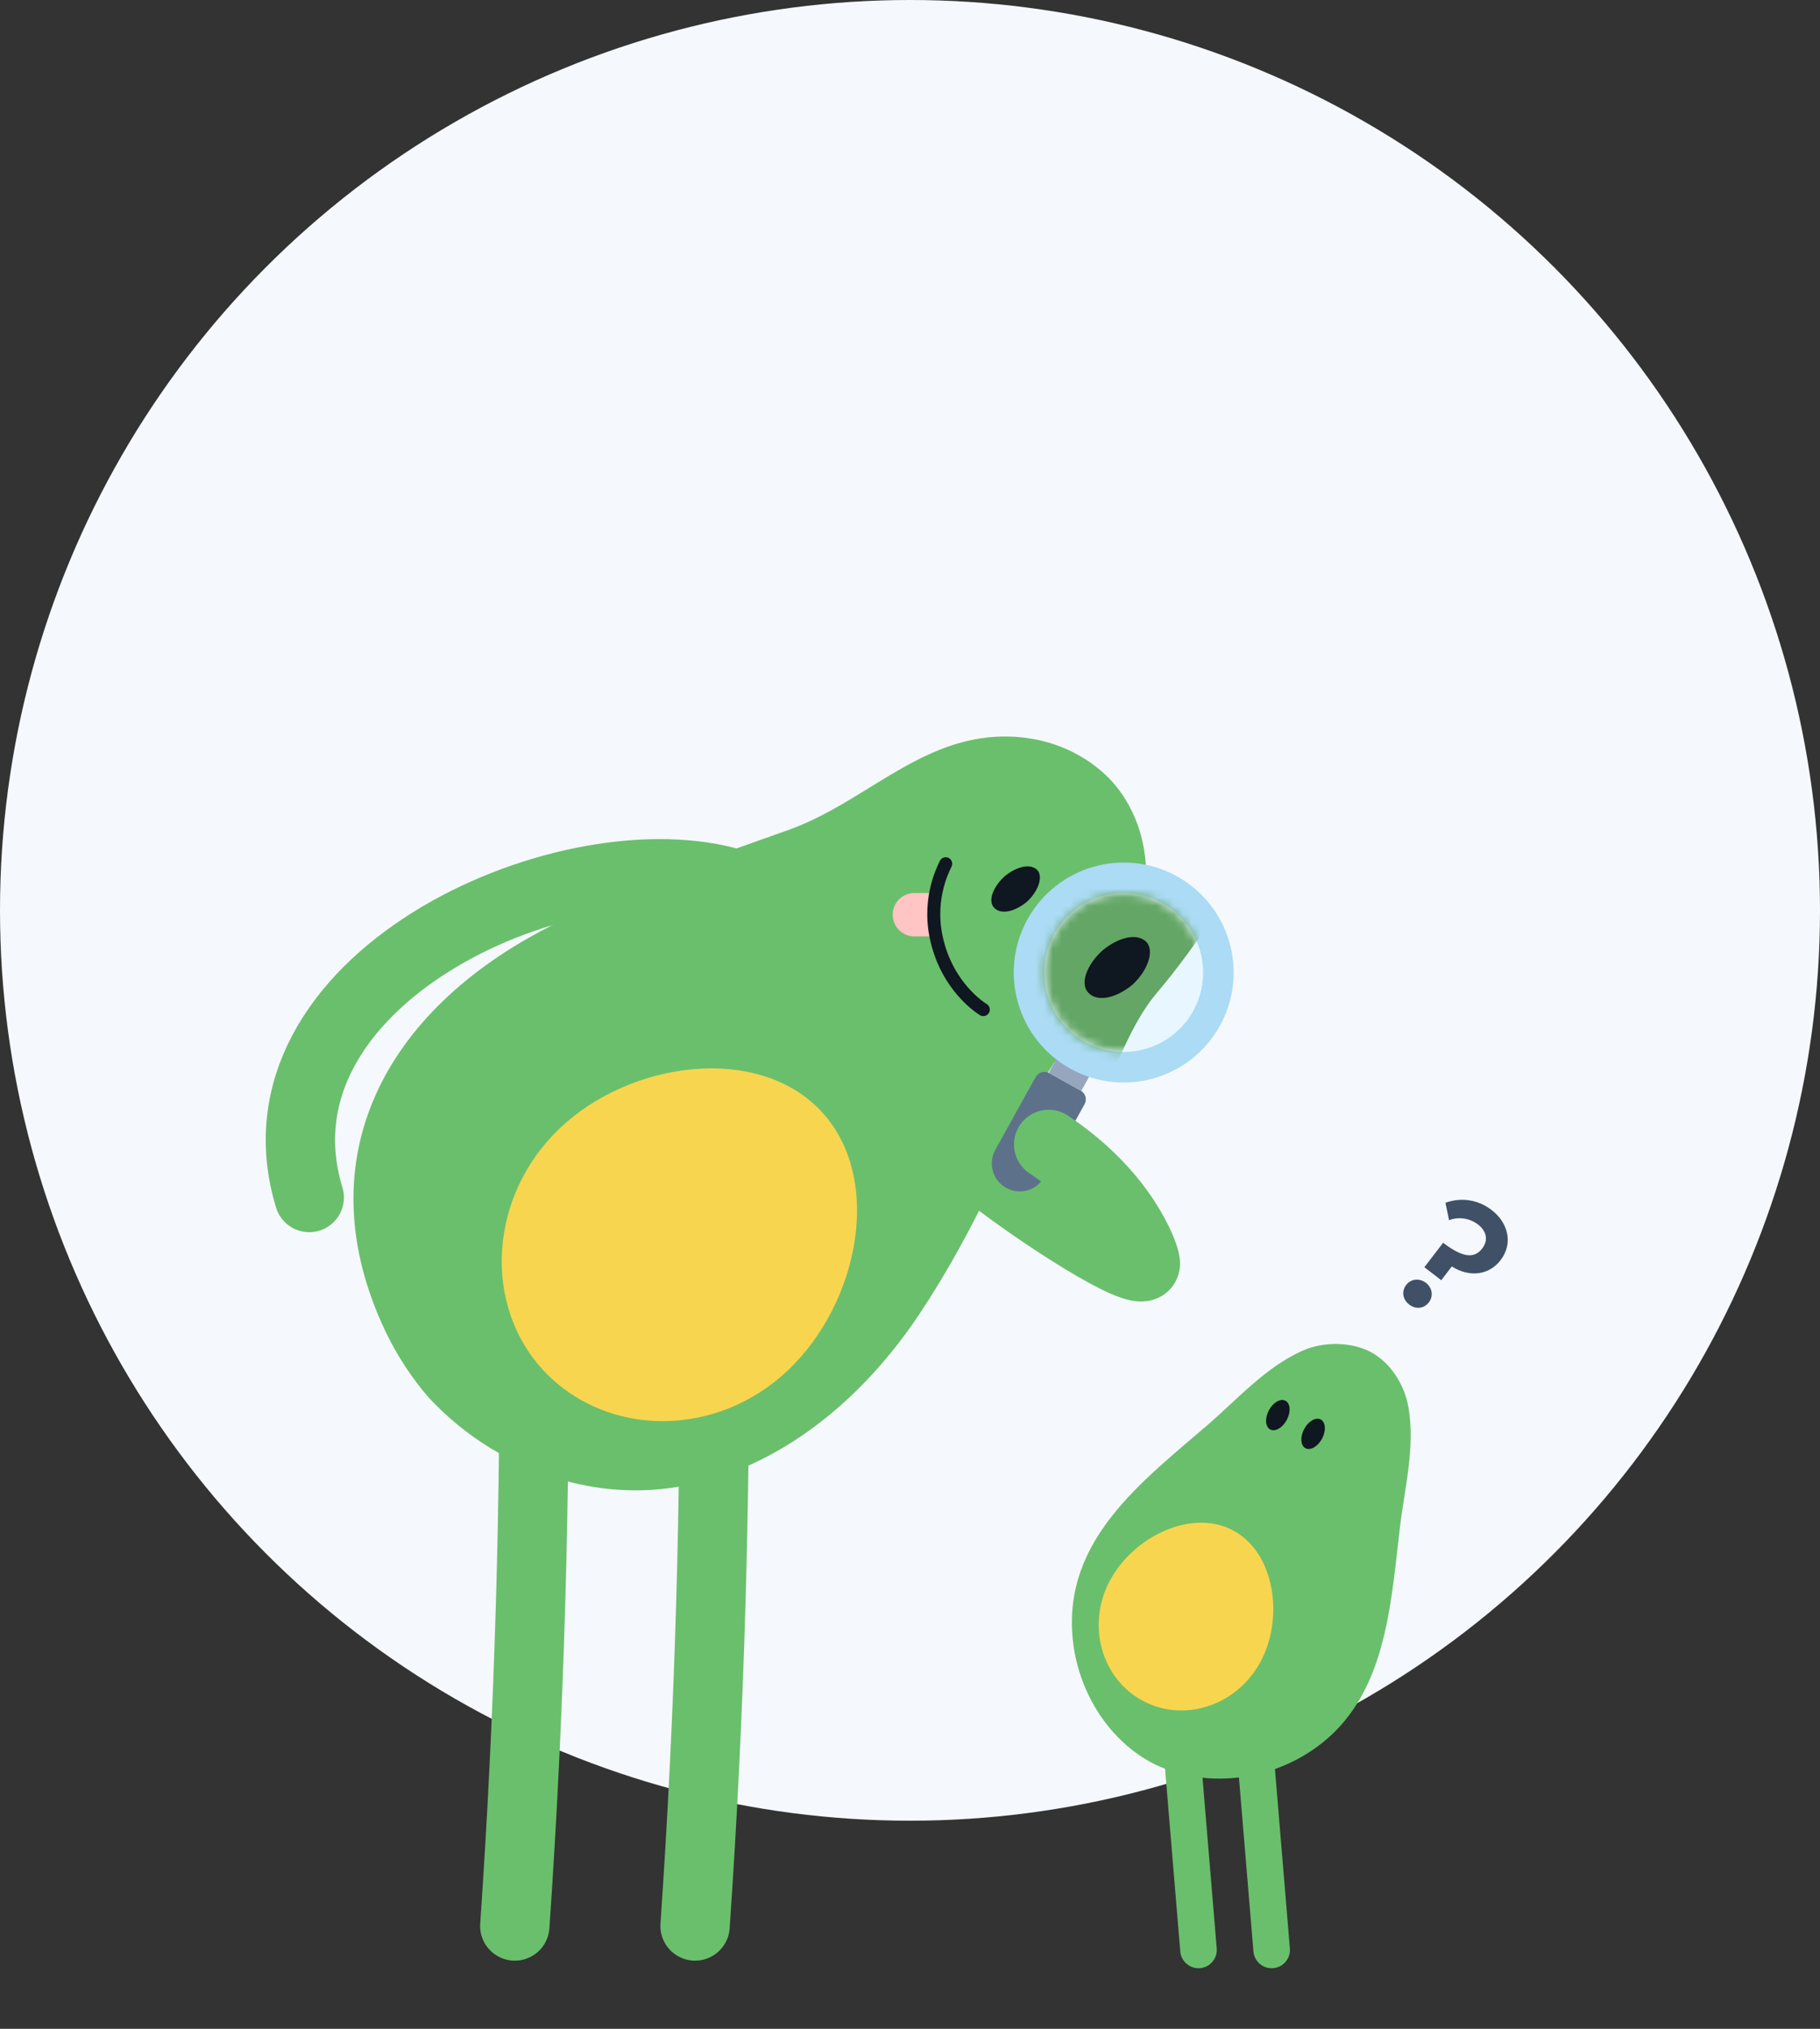 <svg width="210" height="234" viewBox="0 0 210 234" fill="none" xmlns="http://www.w3.org/2000/svg">
<rect x="0" y="0" width="210" height="234" fill="#333333" stroke="none"/>
<circle cx="105" cy="105" r="105" fill="#F5F8FC"/>
<path d="M82.4 148.241C82.6 172.841 81.9 197.541 80.2 222.141Z" fill="#6ABF6C"/>
<path d="M82.4 148.241C82.6 172.841 81.9 197.541 80.2 222.141" stroke="#6ABF6C" stroke-width="8" stroke-miterlimit="10" stroke-linecap="round"/>
<path d="M61.6 148.241C61.8 172.841 61.1 197.541 59.4 222.141Z" fill="#6ABF6C"/>
<path d="M61.6 148.241C61.8 172.841 61.1 197.541 59.4 222.141" stroke="#6ABF6C" stroke-width="8" stroke-miterlimit="10" stroke-linecap="round"/>
<path d="M83.904 101.708C64.476 96.584 28.118 113.261 35.682 138.119" stroke="#6ABF6C" stroke-width="8" stroke-miterlimit="10" stroke-linecap="round"/>
<path d="M115.115 127.996C154.789 163.72 113.147 136.325 110.415 132.138" stroke="#6ABF6C" stroke-width="8" stroke-miterlimit="10" stroke-linecap="round"/>
<path d="M106.017 151.665C111.547 143.366 114.792 135.901 119.084 127.038C122.964 118.868 130.543 112.972 132.008 103.986C132.85 98.569 131.432 93.626 128.296 90.115C125.074 86.653 120.27 84.66 114.823 84.984C105.717 85.541 99.564 92.614 91.079 95.691C81.799 98.988 71.348 102.573 62.546 107.323C43.712 117.289 35.365 134.42 44.499 153.61C45.852 156.407 47.552 159.007 49.503 161.235C51.54 163.414 53.925 165.397 56.56 167.008C74.722 177.989 94.121 169.426 106.017 151.665Z" fill="#6ABF6C"/>
<path d="M64.552 130.171C72.763 122.344 87.354 120.446 94.646 128.054C101.994 135.744 99.175 150.18 90.964 158.007C82.753 165.834 70.161 165.874 62.813 158.183C55.603 150.519 56.424 137.942 64.552 130.171Z" fill="#F8D54F"/>
<path d="M124.061 110.831C122.577 111.942 120.986 112.197 120.271 111.33C119.594 110.545 120.234 108.93 121.679 107.737C123.164 106.626 124.754 106.371 125.47 107.239C126.065 108.063 125.425 109.678 124.061 110.831Z" fill="#0F1720"/>
<path d="M118.454 104.043C117.009 105.205 115.429 105.516 114.683 104.674C113.979 103.913 114.563 102.277 115.966 101.034C117.41 99.872 118.991 99.562 119.737 100.403C120.36 101.206 119.776 102.842 118.454 104.043Z" fill="#0F1720"/>
<path d="M103 105.5C103 104.119 104.119 103 105.5 103L108 103L108 108L105.5 108C104.119 108 103 106.881 103 105.5V105.5Z" fill="#FFC4C4"/>
<path d="M109.119 99.623C108.808 100.3 106.821 104.036 108.26 109.059C109.544 113.676 112.713 115.991 113.459 116.448" stroke="#0F1720" stroke-width="1.5" stroke-miterlimit="10" stroke-linecap="round" stroke-linejoin="round"/>
<path d="M120.489 135.754C119.625 137.313 117.66 137.877 116.101 137.012V137.012C114.542 136.148 113.979 134.184 114.843 132.625L119.495 124.232C119.807 123.67 120.515 123.467 121.076 123.779L124.688 125.781C125.25 126.092 125.453 126.8 125.141 127.362L120.489 135.754Z" fill="#5E718A"/>
<rect x="124.764" y="125.823" width="4.303" height="2.69" transform="rotate(-151 124.764 125.823)" fill="#95A6BD"/>
<ellipse cx="129.657" cy="112.171" rx="12.685" ry="12.685" transform="rotate(-151 129.657 112.171)" fill="#ABDBF5"/>
<ellipse cx="129.656" cy="112.171" rx="12.198" ry="12.198" transform="rotate(-151 129.656 112.171)" fill="#ABDBF5"/>
<circle cx="129.657" cy="112.171" r="9.162" transform="rotate(-151 129.657 112.171)" fill="#E8F7FF"/>
<mask id="mask0_2637:13134" style="mask-type:alpha" maskUnits="userSpaceOnUse" x="120" y="103" width="19" height="19">
<circle cx="129.657" cy="112.171" r="9.162" transform="rotate(-151 129.657 112.171)" fill="#E8F7FF"/>
</mask>
<g mask="url(#mask0_2637:13134)">
<path d="M133.5 114.5C130.5 118 129.001 123 128 124L122 120L119.5 117L119 112L119 106.5L125 101.5L133.5 101.5L139.5 106.5C138.5 108 135.901 111.7 133.5 114.5Z" fill="#63A665"/>
</g>
<path d="M121 132C130 138 132 145 132 145" stroke="#6ABF6C" stroke-width="8" stroke-miterlimit="10" stroke-linecap="round"/>
<path d="M130.623 113.617C128.679 115.181 126.552 115.599 125.548 114.466C124.602 113.442 125.386 111.241 127.274 109.569C129.218 108.005 131.345 107.587 132.348 108.72C133.187 109.8 132.402 112.002 130.623 113.617Z" fill="#0F1720"/>
<g clip-path="url(#clip0_2637:13134)">
<path d="M144.853 202.396L146.729 224.904" stroke="#6ABF6C" stroke-width="4.22" stroke-linecap="round" stroke-linejoin="round"/>
<path d="M136.412 202.396L138.288 224.904" stroke="#6ABF6C" stroke-width="4.22" stroke-linecap="round" stroke-linejoin="round"/>
<path d="M132.882 203.309C138.139 206.053 144.764 205.575 149.79 202.851C154.856 200.108 157.498 195.892 159.022 191.09C160.507 186.411 160.936 181.188 161.523 176.229C162.061 171.651 163.311 166.944 162.517 162.345C162.045 159.581 160.34 157.1 158.17 155.946C156 154.793 152.792 154.661 150.238 155.813C145.979 157.729 142.778 161.395 139.283 164.401C135.5 167.661 131.406 170.938 128.362 174.784C125.232 178.733 123.213 183.283 123.774 189.015C124.324 194.706 127.56 200.428 132.847 203.291L132.882 203.309Z" fill="#6ABF6C"/>
<path d="M128.02 182.395C130.682 177.293 137.409 173.966 142.237 176.493C147.066 179.026 148.17 186.456 145.504 191.555C142.838 196.654 136.765 198.739 131.933 196.21C127.111 193.683 125.353 187.494 128.02 182.395Z" fill="#F8D54F"/>
<ellipse rx="1.172" ry="1.876" transform="matrix(-0.883 -0.469 -0.469 0.883 151.512 165.38)" fill="#0F1720"/>
<ellipse rx="1.172" ry="1.876" transform="matrix(-0.883 -0.469 -0.469 0.883 147.443 163.217)" fill="#0F1720"/>
</g>
<path d="M167.518 146.073C169.572 147.372 171.815 147.076 173.142 145.347C174.64 143.395 173.998 141.012 172.11 139.563C170.666 138.455 168.755 138.022 166.779 138.724L167.201 140.737C168.354 140.286 169.643 140.544 170.532 141.226C171.436 141.92 171.816 142.968 171.025 143.999C170.088 145.221 168.722 145.03 166.516 143.338L164.349 146.162L166.3 147.66L167.518 146.073ZM162.25 148.207C161.702 148.921 161.828 149.875 162.605 150.471C163.367 151.056 164.32 150.93 164.868 150.216C165.404 149.518 165.291 148.549 164.529 147.964C163.752 147.368 162.786 147.509 162.25 148.207Z" fill="#405167"/>
<defs>
<clipPath id="clip0_2637:13134">
<rect width="46.893" height="83" fill="white" transform="matrix(-1 0 0 1 166.893 148)"/>
</clipPath>
</defs>
</svg>
